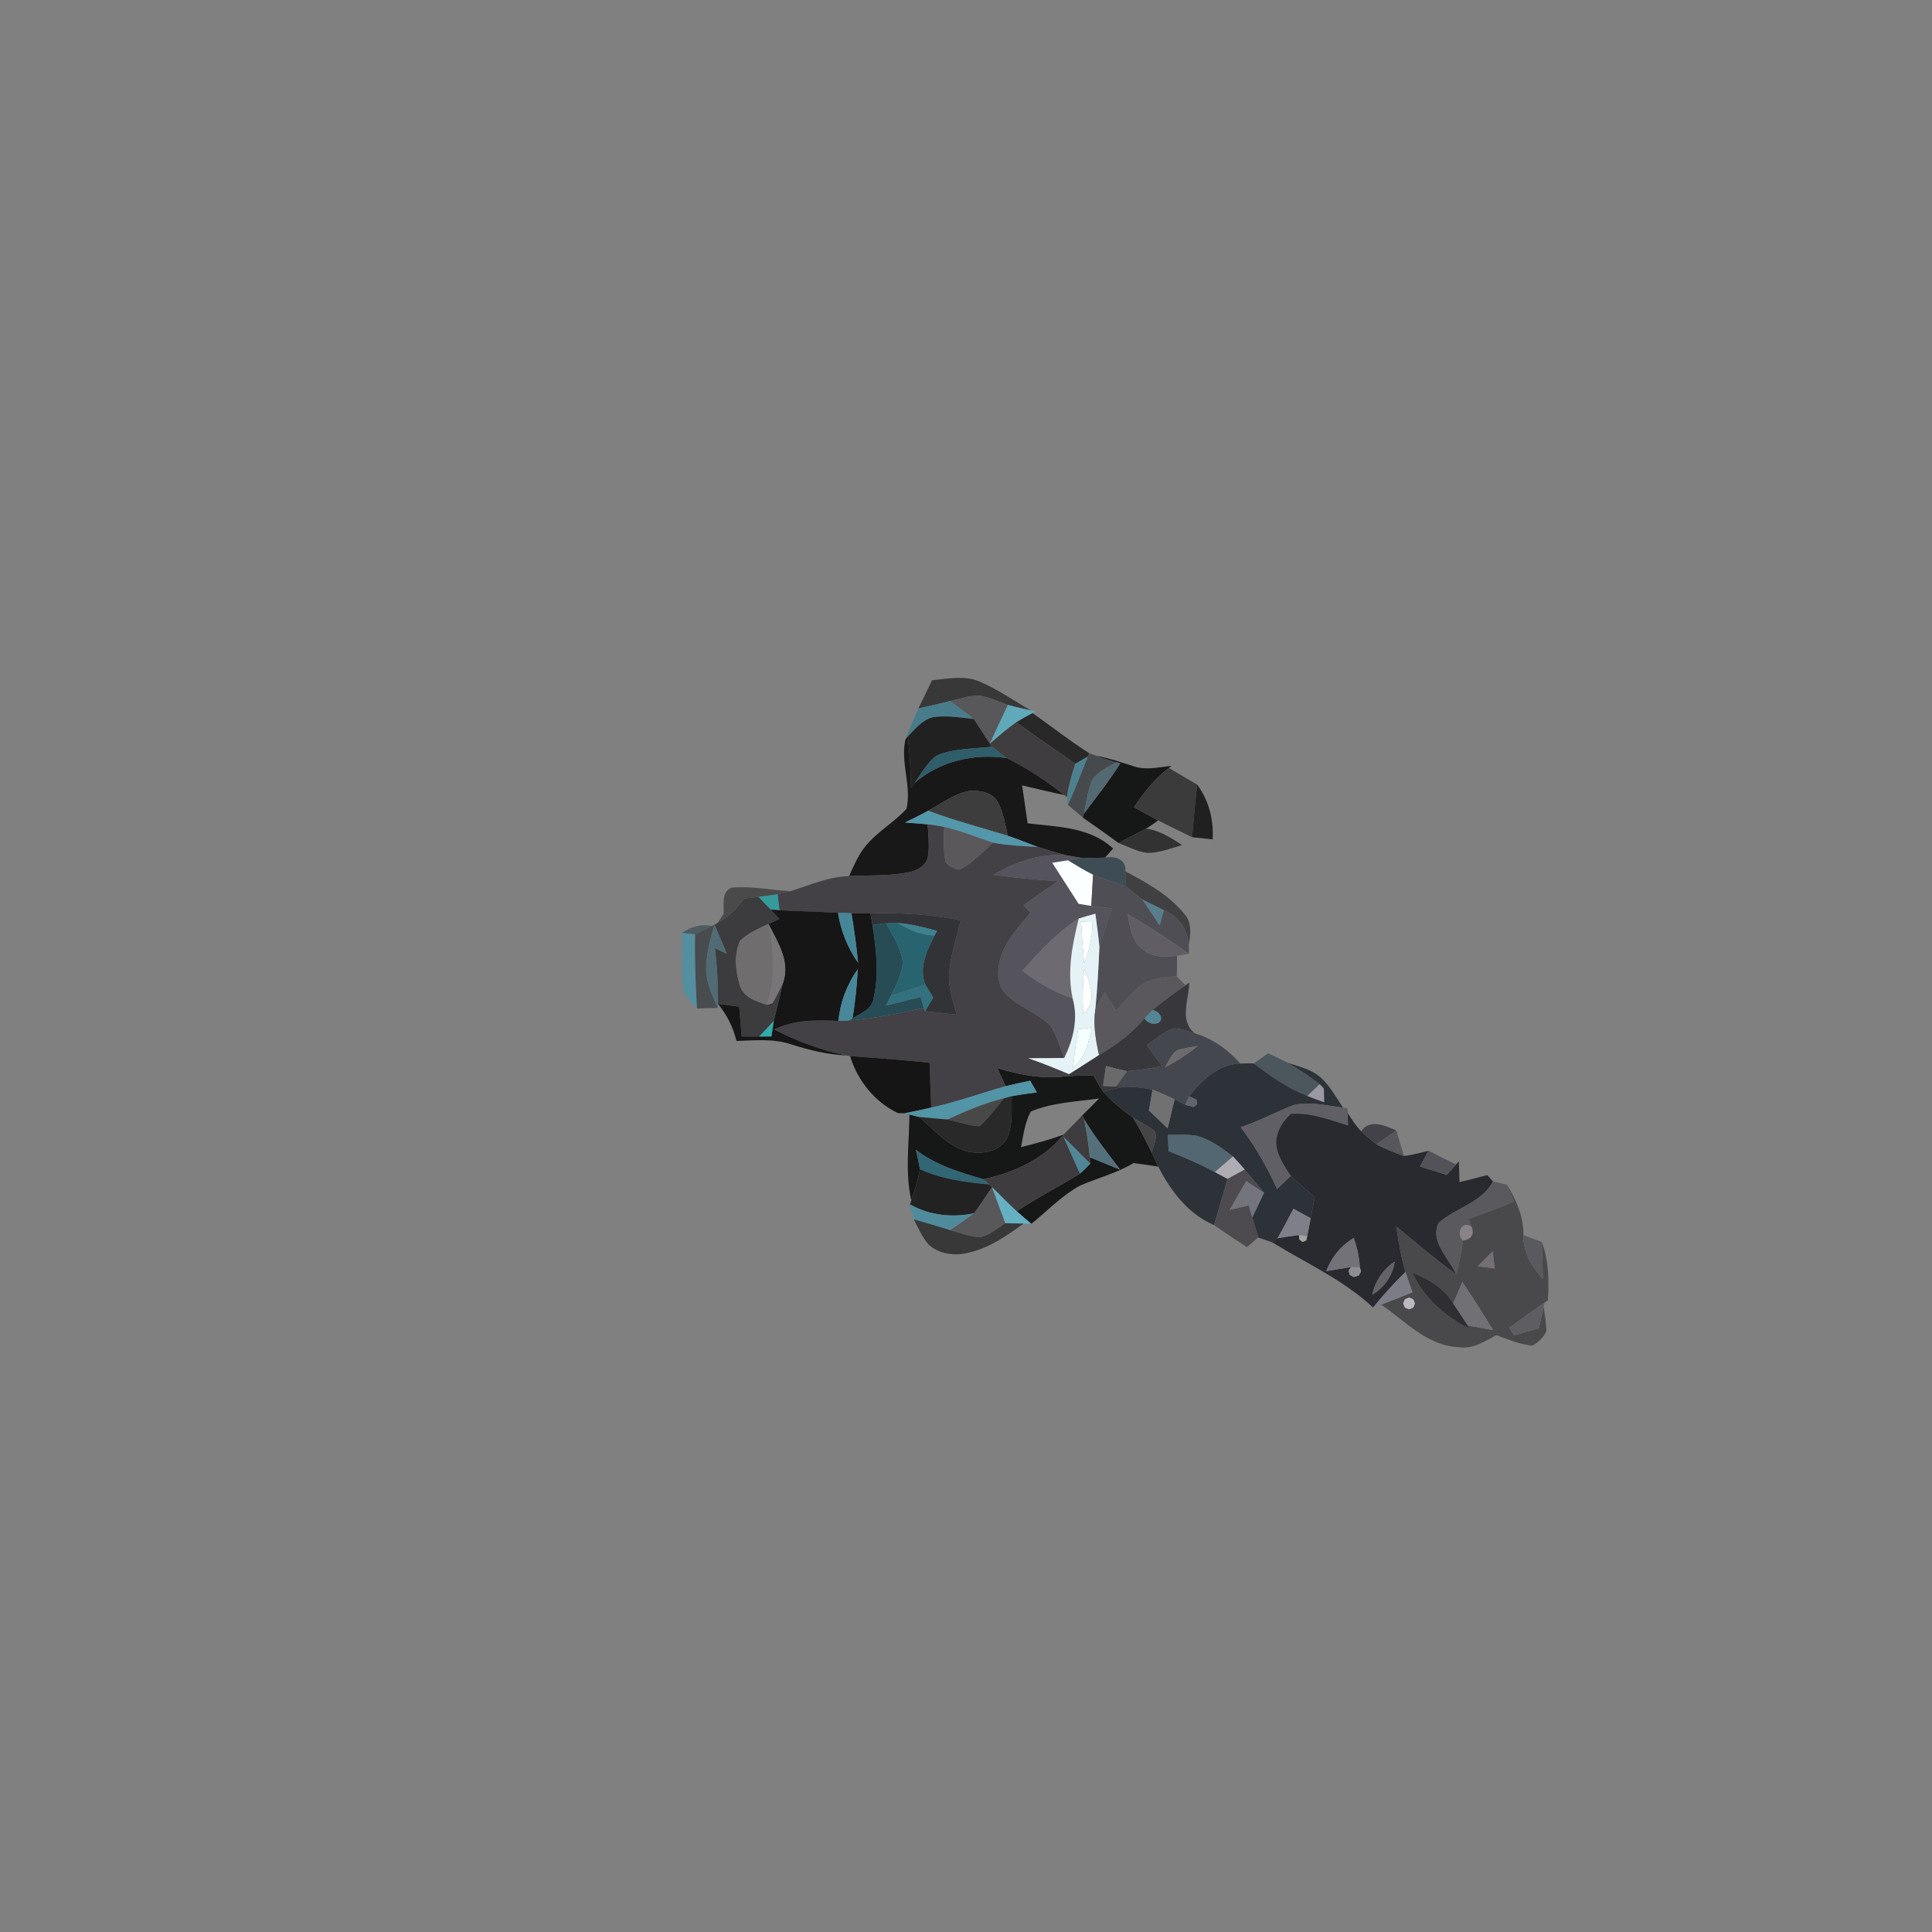 <?xml version="1.0" encoding="UTF-8" ?>
<!DOCTYPE svg PUBLIC "-//W3C//DTD SVG 1.1//EN" "http://www.w3.org/Graphics/SVG/1.1/DTD/svg11.dtd">
<svg width="384pt" height="384pt" viewBox="0 0 384 384" version="1.1" xmlns="http://www.w3.org/2000/svg">
<rect x="0" y="0" width="384" height="384" fill="#808080" stroke="none"/>
<g id="#393839fe">
<path fill="#393839" opacity="1.00" d=" M 185.25 135.20 C 188.37 134.93 191.69 134.17 194.68 135.46 C 198.29 136.99 201.51 139.27 204.91 141.21 C 203.37 140.88 201.84 140.54 200.34 140.11 C 198.49 139.49 196.72 138.59 194.78 138.27 C 192.75 138.19 190.80 138.91 188.85 139.34 C 186.76 139.87 184.65 140.34 182.54 140.79 C 183.46 138.93 184.37 137.07 185.25 135.20 Z" />
</g>
<g id="#585759ff">
<path fill="#585759" opacity="1.00" d=" M 188.85 139.34 C 190.80 138.91 192.75 138.19 194.78 138.27 C 196.72 138.59 198.49 139.49 200.34 140.11 C 199.10 142.66 197.90 145.24 196.74 147.83 C 195.64 146.21 194.65 144.52 193.53 142.92 C 192.04 141.64 190.43 140.51 188.85 139.34 Z" />
<path fill="#585759" opacity="1.00" d=" M 193.56 241.15 C 194.84 239.47 195.99 237.68 197.16 235.93 C 198.06 238.32 198.94 240.71 199.82 243.12 C 198.23 244.14 196.72 245.48 194.84 245.93 C 192.77 245.84 190.81 245.06 188.83 244.50 C 190.42 243.40 192.04 242.34 193.56 241.15 Z" />
</g>
<g id="#467c8bf2">
<path fill="#467c8b" opacity="0.95" d=" M 182.54 140.79 C 184.65 140.34 186.76 139.87 188.85 139.34 C 190.43 140.51 192.04 141.64 193.53 142.92 C 190.84 142.63 188.11 142.14 185.41 142.57 C 183.31 143.09 181.91 144.91 180.45 146.37 L 179.97 146.96 C 180.76 144.88 181.61 142.81 182.54 140.79 Z" />
</g>
<g id="#60a9bbfb">
<path fill="#60a9bb" opacity="1.00" d=" M 200.34 140.11 C 201.84 140.54 203.37 140.88 204.91 141.21 L 205.84 141.40 L 205.22 141.73 C 204.13 142.32 203.04 142.92 201.99 143.56 C 200.14 144.86 198.44 146.36 196.74 147.83 C 197.90 145.24 199.10 142.66 200.34 140.11 Z" />
</g>
<g id="#212122ff">
<path fill="#212122" opacity="1.00" d=" M 185.41 142.57 C 188.11 142.14 190.84 142.63 193.53 142.92 C 194.65 144.52 195.64 146.21 196.74 147.83 L 197.17 148.42 C 193.51 148.85 189.64 148.71 186.19 150.17 C 184.27 151.53 183.17 153.70 181.82 155.57 C 181.63 155.83 181.26 156.36 181.07 156.63 C 181.04 153.20 180.81 149.78 180.45 146.37 C 181.91 144.91 183.31 143.09 185.41 142.57 Z" />
</g>
<g id="#282829fe">
<path fill="#282829" opacity="1.00" d=" M 201.99 143.56 C 203.04 142.92 204.13 142.32 205.22 141.73 C 209.00 144.39 212.64 147.26 216.55 149.75 L 216.19 150.40 C 215.58 150.75 214.35 151.45 213.73 151.80 C 209.81 149.06 205.86 146.37 201.99 143.56 Z" />
</g>
<g id="#3f3d3fff">
<path fill="#3f3d3f" opacity="1.00" d=" M 196.74 147.83 C 198.44 146.36 200.14 144.86 201.99 143.56 C 205.86 146.37 209.81 149.06 213.73 151.80 C 213.04 153.97 212.37 156.17 212.08 158.43 L 211.52 158.02 C 207.95 155.22 204.18 152.69 200.10 150.68 C 199.09 149.98 198.11 149.22 197.17 148.42 L 196.74 147.83 Z" />
</g>
<g id="#181818ff">
<path fill="#181818" opacity="1.00" d=" M 179.97 146.96 L 180.45 146.37 C 180.81 149.78 181.04 153.20 181.07 156.63 C 181.26 156.36 181.63 155.83 181.82 155.57 C 186.85 151.27 193.62 149.70 200.10 150.68 C 204.18 152.69 207.95 155.22 211.52 158.02 C 208.72 157.43 205.93 156.75 203.15 156.10 C 203.52 158.61 203.89 161.13 204.25 163.65 C 210.13 164.36 216.65 164.33 221.24 168.66 C 220.84 169.11 220.03 170.01 219.63 170.46 C 218.16 170.48 216.69 170.52 215.22 170.56 C 214.10 170.38 212.98 170.20 211.87 169.99 C 210.02 169.51 208.20 168.93 206.37 168.37 C 204.34 167.62 202.35 166.80 200.30 166.12 C 199.83 163.92 199.43 161.66 198.43 159.62 C 197.50 157.61 195.00 157.10 192.99 157.16 C 189.82 157.59 187.24 159.68 184.48 161.14 C 182.97 161.97 181.42 162.72 179.88 163.48 C 181.38 163.58 182.88 163.70 184.39 163.84 C 184.51 166.00 184.80 168.19 184.42 170.34 C 184.06 172.15 182.21 173.07 180.56 173.39 C 176.68 174.17 172.70 173.93 168.76 174.14 C 169.71 172.05 170.61 169.88 172.09 168.10 C 174.42 165.27 177.72 163.46 180.18 160.75 C 181.22 156.19 178.91 151.53 179.97 146.96 Z" />
</g>
<g id="#2f5d6aff">
<path fill="#2f5d6a" opacity="1.00" d=" M 186.19 150.17 C 189.64 148.71 193.51 148.85 197.17 148.42 C 198.11 149.22 199.09 149.98 200.10 150.68 C 193.62 149.70 186.85 151.27 181.82 155.57 C 183.17 153.70 184.27 151.53 186.19 150.17 Z" />
</g>
<g id="#464a4dfe">
<path fill="#464a4d" opacity="1.00" d=" M 216.55 149.75 C 216.89 149.86 217.57 150.10 217.91 150.21 C 219.24 150.66 220.56 151.12 221.91 151.51 C 220.17 152.49 218.20 153.35 217.05 155.05 C 216.18 157.18 215.93 159.48 215.44 161.71 L 215.23 162.51 C 214.23 161.65 213.23 160.80 212.23 159.95 C 213.72 156.84 214.89 153.60 216.19 150.40 L 216.55 149.75 Z" />
</g>
<g id="#161717ff">
<path fill="#161717" opacity="1.00" d=" M 217.91 150.21 C 220.44 150.69 222.87 151.52 225.32 152.31 C 227.76 153.14 230.35 152.49 232.84 152.22 L 232.32 152.64 C 229.49 154.75 227.34 157.55 225.38 160.45 C 226.98 161.33 228.57 162.21 230.19 163.07 C 229.39 163.63 228.61 164.21 227.77 164.70 C 225.95 165.65 224.13 166.60 222.32 167.55 C 219.98 165.83 217.61 164.16 215.23 162.51 L 215.44 161.71 C 217.92 158.43 220.47 155.19 222.68 151.71 L 221.91 151.51 C 220.56 151.12 219.24 150.66 217.91 150.21 Z" />
<path fill="#161717" opacity="1.00" d=" M 198.21 212.29 C 202.59 213.61 207.18 214.53 211.78 213.92 C 213.62 213.81 215.46 213.76 217.31 213.73 C 217.93 214.81 218.55 215.90 219.24 216.96 C 220.96 218.93 223.02 220.56 225.14 222.10 C 226.58 224.33 227.75 226.72 228.93 229.10 C 229.36 230.02 229.77 230.95 230.21 231.87 C 228.57 231.61 226.94 231.38 225.30 231.17 C 221.96 233.19 218.14 234.12 214.60 235.68 C 211.01 237.66 208.15 240.69 204.99 243.25 C 204.01 242.43 203.04 241.60 202.10 240.76 C 206.14 238.02 210.50 235.81 214.66 233.27 C 215.36 232.64 216.04 231.98 216.69 231.29 C 216.67 230.97 216.64 230.34 216.62 230.02 C 218.63 230.85 220.64 231.67 222.65 232.49 C 220.14 229.21 217.59 225.94 215.44 222.39 L 215.13 221.68 C 216.24 220.55 217.36 219.44 218.48 218.32 C 213.92 219.00 209.15 219.09 204.87 220.94 C 203.67 223.10 203.43 225.62 202.93 228.00 C 205.79 227.28 208.64 226.55 211.40 225.50 C 207.42 230.42 201.53 233.04 195.48 234.38 C 190.77 233.04 185.98 231.57 182.04 228.53 C 182.33 229.81 182.62 231.10 182.85 232.40 C 182.48 234.52 181.82 236.57 181.13 238.60 C 179.85 232.97 180.71 227.21 180.76 221.52 C 181.24 221.64 182.19 221.88 182.67 222.00 C 185.69 224.48 188.33 227.81 192.26 228.86 C 195.09 229.50 198.80 228.95 200.23 226.09 C 201.31 223.50 201.02 220.62 201.08 217.88 C 202.74 217.56 204.41 217.35 206.09 217.12 C 205.64 216.35 205.20 215.57 204.75 214.80 C 203.12 215.14 201.49 215.48 199.88 215.89 C 199.32 214.69 198.77 213.48 198.21 212.29 Z" />
</g>
<g id="#4e8190fb">
<path fill="#4e8190" opacity="1.00" d=" M 213.73 151.80 C 214.35 151.45 215.58 150.75 216.19 150.40 C 214.89 153.60 213.72 156.84 212.23 159.95 C 212.19 159.57 212.12 158.81 212.08 158.43 C 212.37 156.17 213.04 153.97 213.73 151.80 Z" />
</g>
<g id="#526972ff">
<path fill="#526972" opacity="1.00" d=" M 217.05 155.05 C 218.20 153.35 220.17 152.49 221.91 151.51 L 222.68 151.71 C 220.47 155.19 217.92 158.43 215.44 161.71 C 215.93 159.48 216.18 157.18 217.05 155.05 Z" />
</g>
<g id="#3c3b3cff">
<path fill="#3c3b3c" opacity="1.00" d=" M 225.38 160.45 C 227.34 157.55 229.49 154.75 232.32 152.64 C 234.19 153.75 236.06 154.85 237.94 155.95 C 237.55 159.43 237.24 162.91 236.94 166.40 C 234.70 165.28 232.42 164.23 230.19 163.07 C 228.57 162.21 226.98 161.33 225.38 160.45 Z" />
</g>
<g id="#1f201ffd">
<path fill="#1f201f" opacity="1.00" d=" M 237.94 155.95 C 240.28 159.11 241.26 162.93 241.02 166.84 C 239.66 166.69 238.30 166.54 236.94 166.40 C 237.24 162.91 237.55 159.43 237.94 155.95 Z" />
</g>
<g id="#3e3d3eff">
<path fill="#3e3d3e" opacity="1.00" d=" M 184.48 161.14 C 187.24 159.68 189.82 157.59 192.99 157.16 C 195.00 157.10 197.50 157.61 198.43 159.62 C 199.43 161.66 199.83 163.92 200.30 166.12 C 195.02 164.48 189.66 163.10 184.48 161.14 Z" />
</g>
<g id="#5398aaff">
<path fill="#5398aa" opacity="1.00" d=" M 179.88 163.48 C 181.42 162.72 182.97 161.97 184.48 161.14 C 189.66 163.10 195.02 164.48 200.30 166.12 C 202.35 166.80 204.34 167.62 206.37 168.37 C 203.34 168.16 200.30 168.08 197.32 167.49 C 194.11 166.41 190.97 165.13 187.66 164.36 C 186.57 164.15 185.48 163.98 184.39 163.84 C 182.88 163.70 181.38 163.58 179.88 163.48 Z" />
</g>
<g id="#434146ff">
<path fill="#434146" opacity="1.00" d=" M 184.39 163.84 C 185.48 163.98 186.57 164.15 187.66 164.36 C 187.64 166.66 187.45 169.01 187.95 171.29 C 188.56 172.25 189.70 172.70 190.79 172.84 C 193.29 171.50 195.27 169.40 197.32 167.49 C 200.30 168.08 203.34 168.16 206.37 168.37 C 208.20 168.93 210.02 169.51 211.87 169.99 C 206.77 169.63 201.82 171.22 197.51 173.88 C 201.74 174.50 206.00 174.87 210.27 175.13 C 207.97 176.71 205.69 178.30 203.41 179.91 C 203.89 180.41 204.37 180.91 204.85 181.41 C 202.40 184.27 199.66 187.16 198.72 190.92 C 198.11 193.23 198.27 196.02 200.09 197.77 C 202.58 200.12 205.96 201.25 208.49 203.55 C 210.06 205.48 210.61 208.01 211.53 210.28 C 209.15 210.32 206.77 210.32 204.39 210.33 C 207.13 211.30 209.83 212.36 212.50 213.50 L 211.78 213.92 C 207.18 214.53 202.59 213.61 198.21 212.29 C 198.77 213.48 199.32 214.69 199.88 215.89 C 194.94 217.30 190.10 219.04 185.08 220.14 C 184.96 217.17 184.85 214.21 184.75 211.24 C 179.50 210.64 174.22 210.32 168.96 209.90 L 168.12 209.78 C 163.16 208.73 158.39 206.92 153.87 204.63 C 157.86 202.66 162.30 202.72 166.63 202.92 C 167.13 202.90 168.13 202.86 168.64 202.84 C 173.69 202.47 178.65 201.44 183.59 200.34 L 183.86 200.97 C 185.96 201.26 188.07 201.42 190.17 201.68 C 189.33 198.76 188.28 195.77 188.71 192.69 C 189.13 189.37 190.11 186.16 190.95 182.93 C 185.05 181.72 179.02 181.37 173.02 181.55 C 171.75 181.55 170.49 181.54 169.24 181.52 C 168.57 181.49 167.23 181.44 166.56 181.42 C 162.69 181.20 158.80 181.11 154.93 180.93 C 154.84 180.14 154.65 178.55 154.56 177.75 C 155.20 177.60 156.47 177.29 157.11 177.13 C 160.94 175.95 164.69 174.22 168.76 174.14 C 172.70 173.93 176.68 174.17 180.56 173.39 C 182.21 173.07 184.06 172.15 184.42 170.34 C 184.80 168.19 184.51 166.00 184.39 163.84 Z" />
</g>
<g id="#5a585aff">
<path fill="#5a585a" opacity="1.00" d=" M 187.66 164.36 C 190.97 165.13 194.11 166.41 197.32 167.49 C 195.27 169.40 193.29 171.50 190.79 172.84 C 189.70 172.70 188.56 172.25 187.95 171.29 C 187.45 169.01 187.64 166.66 187.66 164.36 Z" />
</g>
<g id="#323233fe">
<path fill="#323233" opacity="1.00" d=" M 222.32 167.55 C 224.13 166.60 225.95 165.65 227.77 164.70 C 230.45 165.01 232.73 166.52 234.94 167.96 C 232.68 168.62 230.44 169.54 228.06 169.52 C 226.02 169.29 224.20 168.26 222.32 167.55 Z" />
</g>
<g id="#55535bff">
<path fill="#55535b" opacity="1.00" d=" M 197.51 173.88 C 201.82 171.22 206.77 169.63 211.87 169.99 C 212.98 170.20 214.10 170.38 215.22 170.56 C 214.48 170.67 212.99 170.89 212.25 171.00 C 211.22 171.16 210.18 171.32 209.15 171.49 C 210.90 174.21 212.65 176.93 214.39 179.64 C 215.02 179.75 216.28 179.95 216.90 180.05 C 218.25 180.25 219.62 180.40 220.98 180.55 C 220.12 183.11 219.22 185.65 218.52 188.26 C 218.32 186.03 218.01 183.81 217.71 181.60 C 216.60 181.90 215.50 182.23 214.41 182.57 C 210.05 185.30 206.58 189.16 203.18 192.95 C 206.22 195.30 209.58 197.22 213.21 198.48 C 214.34 202.51 213.32 206.61 211.53 210.28 C 210.61 208.01 210.06 205.48 208.49 203.55 C 205.96 201.25 202.58 200.12 200.09 197.77 C 198.27 196.02 198.11 193.23 198.72 190.92 C 199.66 187.16 202.40 184.27 204.85 181.41 C 204.37 180.91 203.89 180.41 203.41 179.91 C 205.69 178.30 207.97 176.71 210.27 175.13 C 206.00 174.87 201.74 174.50 197.51 173.88 Z" />
</g>
<g id="#3e4d55ff">
<path fill="#3e4d55" opacity="1.00" d=" M 219.63 170.46 C 221.56 170.09 223.94 170.75 223.67 173.19 C 223.71 173.95 223.78 175.48 223.82 176.25 C 221.65 175.40 219.42 174.73 217.25 173.87 C 215.53 173.00 213.88 172.00 212.25 171.00 C 212.99 170.89 214.48 170.67 215.22 170.56 C 216.69 170.52 218.16 170.48 219.63 170.46 Z" />
</g>
<g id="#fcffffff">
<path fill="#fcffff" opacity="1.00" d=" M 209.15 171.49 C 210.18 171.32 211.22 171.16 212.25 171.00 C 213.88 172.00 215.53 173.00 217.25 173.87 C 217.14 175.93 217.03 177.99 216.90 180.05 C 216.28 179.95 215.02 179.75 214.39 179.64 C 212.65 176.93 210.90 174.21 209.15 171.49 Z" />
</g>
<g id="#2c2c30c3">
<path fill="#2c2c30" opacity="0.76" d=" M 223.67 173.19 C 227.91 175.44 232.29 177.83 235.36 181.61 C 236.92 183.27 236.65 185.65 236.28 187.70 C 235.95 184.68 234.22 182.01 231.33 180.90 C 229.90 180.18 228.45 179.52 227.04 178.78 C 225.98 177.92 224.92 177.05 223.82 176.25 C 223.78 175.48 223.71 173.95 223.67 173.19 Z" />
</g>
<g id="#4f4e55ff">
<path fill="#4f4e55" opacity="1.00" d=" M 217.25 173.87 C 219.42 174.73 221.65 175.40 223.82 176.25 C 224.92 177.05 225.98 177.92 227.04 178.78 C 228.23 180.46 229.34 182.20 230.49 183.91 C 230.70 183.16 231.12 181.65 231.33 180.90 C 234.22 182.01 235.95 184.68 236.28 187.70 C 236.29 188.16 236.31 189.09 236.32 189.56 C 232.37 186.76 228.33 184.08 224.12 181.67 C 224.62 184.20 224.87 187.22 227.22 188.80 C 229.09 190.36 231.67 190.20 233.94 189.99 C 233.95 191.35 233.95 192.72 233.89 194.08 C 231.67 194.13 229.37 194.39 227.38 195.44 C 225.17 196.85 223.57 198.98 221.84 200.92 C 221.09 199.67 220.34 198.43 219.58 197.19 C 218.94 198.33 218.29 199.48 217.70 200.66 C 218.11 196.53 218.33 192.40 218.52 188.26 C 219.22 185.65 220.12 183.11 220.98 180.55 C 219.62 180.40 218.25 180.25 216.90 180.05 C 217.03 177.99 217.14 175.93 217.25 173.87 Z" />
</g>
<g id="#1415177f">
<path fill="#141517" opacity="0.50" d=" M 145.41 176.43 C 149.32 176.07 153.21 176.91 157.11 177.13 C 156.47 177.29 155.20 177.60 154.56 177.75 C 153.30 177.94 152.04 178.10 150.77 178.25 C 149.85 178.36 148.93 178.47 148.02 178.59 C 146.49 180.45 144.84 182.30 142.66 183.42 C 143.05 182.84 143.43 182.25 143.81 181.66 C 143.97 179.87 143.27 177.28 145.41 176.43 Z" />
</g>
<g id="#3c3b3eff">
<path fill="#3c3b3e" opacity="1.00" d=" M 148.02 178.59 C 148.93 178.47 149.85 178.36 150.77 178.25 C 151.57 179.10 152.36 179.95 153.18 180.78 C 153.76 181.40 154.33 182.02 154.91 182.65 C 154.36 182.89 153.27 183.39 152.72 183.64 C 150.76 184.60 148.66 185.44 147.09 187.00 C 145.84 189.75 146.20 193.00 147.04 195.82 C 147.75 198.17 150.31 199.06 152.44 199.71 C 152.71 199.63 153.26 199.47 153.53 199.39 C 154.29 198.06 155.00 196.71 155.64 195.32 C 155.05 197.86 154.42 200.38 153.80 202.92 C 152.85 203.97 151.87 204.99 150.90 206.02 C 149.74 206.02 148.57 206.02 147.41 206.01 C 147.27 204.04 147.06 202.07 146.92 200.10 C 145.51 199.91 144.09 199.72 142.68 199.52 C 142.70 195.82 142.57 192.11 142.07 188.45 C 142.87 188.82 143.67 189.18 144.47 189.56 C 143.65 187.63 142.83 185.71 142.01 183.79 L 142.66 183.42 C 144.84 182.30 146.49 180.45 148.02 178.59 Z" />
</g>
<g id="#2a9d9fdd">
<path fill="#2a9d9f" opacity="0.87" d=" M 150.77 178.25 C 152.04 178.10 153.30 177.94 154.56 177.75 C 154.65 178.55 154.84 180.14 154.93 180.93 C 154.49 180.89 153.61 180.82 153.18 180.78 C 152.36 179.95 151.57 179.10 150.77 178.25 Z" />
</g>
<g id="#577e8dff">
<path fill="#577e8d" opacity="1.00" d=" M 227.04 178.78 C 228.45 179.52 229.90 180.18 231.33 180.90 C 231.12 181.65 230.70 183.16 230.49 183.91 C 229.34 182.20 228.23 180.46 227.04 178.78 Z" />
</g>
<g id="#151615ff">
<path fill="#151615" opacity="1.00" d=" M 153.18 180.78 C 153.61 180.82 154.49 180.89 154.93 180.93 C 158.80 181.11 162.69 181.20 166.56 181.42 C 167.11 185.00 168.48 188.40 170.55 191.37 C 170.25 188.07 169.77 184.79 169.24 181.52 C 170.49 181.54 171.75 181.55 173.02 181.55 C 173.11 182.12 173.31 183.26 173.41 183.83 C 174.15 188.65 174.77 193.66 173.62 198.47 C 173.30 200.62 171.06 201.43 169.43 202.41 C 170.00 199.18 170.31 195.91 170.49 192.64 C 168.32 195.67 167.01 199.20 166.63 202.92 C 162.30 202.72 157.86 202.66 153.87 204.63 C 158.39 206.92 163.16 208.73 168.12 209.78 C 164.43 209.59 160.84 208.72 157.34 207.60 C 153.80 206.39 150.04 206.78 146.39 206.90 C 145.71 204.19 144.49 201.66 142.68 199.52 C 144.09 199.72 145.51 199.91 146.92 200.10 C 147.06 202.07 147.27 204.04 147.41 206.01 C 148.57 206.02 149.74 206.02 150.90 206.02 C 151.51 206.01 152.72 206.00 153.33 206.00 C 153.47 204.97 153.63 203.94 153.80 202.92 C 154.42 200.38 155.05 197.86 155.64 195.32 C 157.11 191.14 154.57 187.20 152.72 183.64 C 153.27 183.39 154.36 182.89 154.91 182.65 C 154.33 182.02 153.76 181.40 153.18 180.78 Z" />
</g>
<g id="#458698ff">
<path fill="#458698" opacity="1.00" d=" M 166.56 181.42 C 167.23 181.44 168.57 181.49 169.24 181.52 C 169.77 184.79 170.25 188.07 170.55 191.37 C 168.48 188.40 167.11 185.00 166.56 181.42 Z" />
</g>
<g id="#323337ff">
<path fill="#323337" opacity="1.00" d=" M 173.02 181.55 C 179.02 181.37 185.05 181.72 190.95 182.93 C 190.11 186.16 189.13 189.37 188.71 192.69 C 188.28 195.77 189.33 198.76 190.17 201.68 C 188.07 201.42 185.96 201.26 183.86 200.97 C 184.40 200.07 184.94 199.17 185.48 198.28 C 184.95 197.42 184.42 196.56 183.91 195.70 C 182.57 192.33 184.22 188.89 185.75 185.92 L 186.24 185.02 C 183.67 184.29 181.05 183.66 178.38 183.44 C 177.82 183.46 176.69 183.49 176.13 183.51 C 175.45 183.59 174.09 183.75 173.41 183.83 C 173.31 183.26 173.11 182.12 173.02 181.55 Z" />
</g>
<g id="#6d6a72ff">
<path fill="#6d6a72" opacity="1.00" d=" M 203.18 192.95 C 206.58 189.16 210.05 185.30 214.41 182.57 C 213.13 187.76 212.04 193.15 213.21 198.48 C 209.58 197.22 206.22 195.30 203.18 192.95 Z" />
</g>
<g id="#e5f3f7ff">
<path fill="#e5f3f7" opacity="1.00" d=" M 214.41 182.57 C 215.50 182.23 216.60 181.90 217.71 181.60 C 218.01 183.81 218.32 186.03 218.52 188.26 C 218.33 192.40 218.11 196.53 217.70 200.66 C 217.25 203.69 217.79 206.74 218.44 209.71 C 216.46 210.96 214.51 212.27 212.50 213.50 C 209.83 212.36 207.13 211.30 204.39 210.33 C 206.77 210.32 209.15 210.32 211.53 210.28 C 213.32 206.61 214.34 202.51 213.21 198.48 C 212.04 193.15 213.13 187.76 214.41 182.57 M 214.86 183.18 C 215.02 185.93 215.20 188.68 215.48 191.41 C 216.62 188.85 217.11 186.07 217.14 183.27 C 216.57 183.25 215.43 183.21 214.86 183.18 M 215.49 192.60 C 215.18 195.55 215.12 198.52 215.29 201.48 C 218.22 199.13 216.70 195.41 215.49 192.60 M 214.27 204.60 C 213.86 207.17 213.51 209.73 213.25 212.32 C 215.69 210.27 216.42 207.16 217.06 204.19 C 216.36 204.30 214.97 204.50 214.27 204.60 Z" />
</g>
<g id="#615d64ff">
<path fill="#615d64" opacity="1.00" d=" M 227.22 188.80 C 224.87 187.22 224.62 184.20 224.12 181.67 C 228.33 184.08 232.37 186.76 236.32 189.56 C 235.73 189.67 234.54 189.88 233.94 189.99 C 231.67 190.20 229.09 190.36 227.22 188.80 Z" />
</g>
<g id="#1c3a4281">
<path fill="#1c3a42" opacity="0.51" d=" M 135.53 185.43 C 137.30 184.23 139.33 183.58 141.46 184.05 C 140.35 184.59 139.25 185.16 138.14 185.71 C 137.27 185.61 136.40 185.52 135.53 185.43 Z" />
</g>
<g id="#274c56ff">
<path fill="#274c56" opacity="1.00" d=" M 173.41 183.83 C 174.09 183.75 175.45 183.59 176.13 183.51 C 177.45 185.94 179.08 188.35 179.42 191.16 C 179.35 193.58 178.08 195.75 177.09 197.90 C 176.84 198.40 176.34 199.39 176.09 199.88 C 178.39 199.29 180.69 198.71 183.00 198.14 C 183.14 198.69 183.44 199.79 183.59 200.34 C 178.65 201.44 173.69 202.47 168.64 202.84 L 169.43 202.41 C 171.06 201.43 173.30 200.62 173.62 198.47 C 174.77 193.66 174.15 188.65 173.41 183.83 Z" />
</g>
<g id="#286470ff">
<path fill="#286470" opacity="1.00" d=" M 176.13 183.51 C 176.69 183.49 177.82 183.46 178.38 183.44 C 180.64 184.77 183.07 185.93 185.75 185.92 C 184.22 188.89 182.57 192.33 183.91 195.70 C 181.64 196.43 179.36 197.16 177.09 197.90 C 178.08 195.75 179.35 193.58 179.42 191.16 C 179.08 188.35 177.45 185.94 176.13 183.51 Z" />
</g>
<g id="#3d828fff">
<path fill="#3d828f" opacity="1.00" d=" M 178.38 183.44 C 181.05 183.66 183.67 184.29 186.24 185.02 L 185.75 185.92 C 183.07 185.93 180.64 184.77 178.38 183.44 Z" />
</g>
<g id="#fdffffff">
<path fill="#fdffff" opacity="1.00" d=" M 214.86 183.18 C 215.43 183.21 216.57 183.25 217.14 183.27 C 217.11 186.07 216.62 188.85 215.48 191.41 C 215.20 188.68 215.02 185.93 214.86 183.18 Z" />
<path fill="#fdffff" opacity="1.00" d=" M 215.49 192.60 C 216.70 195.41 218.22 199.13 215.29 201.48 C 215.12 198.52 215.18 195.55 215.49 192.60 Z" />
</g>
<g id="#484c4ffe">
<path fill="#484c4f" opacity="1.00" d=" M 138.14 185.71 C 139.25 185.16 140.35 184.59 141.46 184.05 L 142.01 183.79 C 141.20 186.69 140.34 189.63 140.37 192.66 C 140.33 195.40 141.64 197.89 142.67 200.34 C 141.63 200.37 139.55 200.42 138.51 200.44 C 138.23 195.53 138.03 190.62 138.14 185.71 Z" />
</g>
<g id="#516b75ff">
<path fill="#516b75" opacity="1.00" d=" M 142.01 183.79 C 142.83 185.71 143.65 187.63 144.47 189.56 C 143.67 189.18 142.87 188.82 142.07 188.45 C 142.57 192.11 142.70 195.82 142.68 199.52 L 142.67 200.34 C 141.64 197.89 140.33 195.40 140.37 192.66 C 140.34 189.63 141.20 186.69 142.01 183.79 Z" />
</g>
<g id="#706d6fff">
<path fill="#706d6f" opacity="1.00" d=" M 147.09 187.00 C 148.66 185.44 150.76 184.60 152.72 183.64 C 153.89 188.95 154.16 194.48 152.44 199.71 C 150.31 199.06 147.75 198.17 147.04 195.82 C 146.20 193.00 145.84 189.75 147.09 187.00 Z" />
</g>
<g id="#797578ff">
<path fill="#797578" opacity="1.00" d=" M 152.72 183.64 C 154.57 187.20 157.11 191.14 155.64 195.32 C 155.00 196.71 154.29 198.06 153.53 199.39 C 153.26 199.47 152.71 199.63 152.44 199.71 C 154.16 194.48 153.89 188.95 152.72 183.64 Z" />
</g>
<g id="#4b93a5d7">
<path fill="#4b93a5" opacity="0.84" d=" M 135.53 185.43 C 136.40 185.52 137.27 185.61 138.14 185.71 C 138.03 190.62 138.23 195.53 138.51 200.44 C 137.41 199.07 135.71 197.84 135.72 195.91 C 135.47 192.42 135.66 188.92 135.53 185.43 Z" />
</g>
<g id="#468899ff">
<path fill="#468899" opacity="1.00" d=" M 166.63 202.92 C 167.01 199.20 168.32 195.67 170.49 192.64 C 170.31 195.91 170.00 199.18 169.43 202.41 L 168.64 202.84 C 168.13 202.86 167.13 202.90 166.63 202.92 Z" />
</g>
<g id="#5a575dff">
<path fill="#5a575d" opacity="1.00" d=" M 227.38 195.44 C 229.37 194.39 231.67 194.13 233.89 194.08 C 234.33 194.52 235.20 195.39 235.63 195.83 C 233.39 197.42 231.16 199.03 229.04 200.79 C 228.65 201.19 227.86 202.01 227.46 202.41 C 224.98 205.43 221.79 207.75 218.44 209.71 C 217.79 206.74 217.25 203.69 217.70 200.66 C 218.29 199.48 218.94 198.33 219.58 197.19 C 220.34 198.43 221.09 199.67 221.84 200.92 C 223.57 198.98 225.17 196.85 227.38 195.44 Z" />
</g>
<g id="#32717dff">
<path fill="#32717d" opacity="1.00" d=" M 177.09 197.90 C 179.36 197.16 181.64 196.43 183.91 195.70 C 184.42 196.56 184.95 197.42 185.48 198.28 C 184.94 199.17 184.40 200.07 183.86 200.97 L 183.59 200.34 C 183.44 199.79 183.14 198.69 183.00 198.14 C 180.69 198.71 178.39 199.29 176.09 199.88 C 176.34 199.39 176.84 198.40 177.09 197.90 Z" />
</g>
<g id="#38383cff">
<path fill="#38383c" opacity="1.00" d=" M 235.63 195.83 L 236.38 195.29 C 236.31 198.60 234.31 202.91 237.48 205.38 C 236.09 204.95 234.68 204.40 233.20 204.40 C 231.25 205.14 229.66 206.55 227.96 207.72 C 228.96 209.12 229.96 210.51 230.96 211.92 C 228.64 212.30 226.33 212.73 223.99 212.91 C 222.59 212.61 221.20 212.24 219.82 211.88 C 219.62 213.20 219.42 214.52 219.24 215.84 C 219.89 215.87 221.17 215.92 221.81 215.95 C 222.25 215.97 223.12 215.99 223.56 216.01 C 222.11 216.27 220.67 216.62 219.24 216.96 C 218.55 215.90 217.93 214.81 217.31 213.73 C 215.46 213.76 213.62 213.81 211.78 213.92 L 212.50 213.50 C 214.51 212.27 216.46 210.96 218.44 209.71 C 221.79 207.75 224.98 205.43 227.46 202.41 C 228.19 203.39 229.11 203.69 230.23 203.31 C 231.54 202.45 230.22 200.82 229.04 200.79 C 231.16 199.03 233.39 197.42 235.63 195.83 Z" />
</g>
<g id="#548596ff">
<path fill="#548596" opacity="1.00" d=" M 229.04 200.79 C 230.22 200.82 231.54 202.45 230.23 203.31 C 229.11 203.69 228.19 203.39 227.46 202.41 C 227.86 202.01 228.65 201.19 229.04 200.79 Z" />
</g>
<g id="#27b1b3dd">
<path fill="#27b1b3" opacity="0.87" d=" M 150.90 206.02 C 151.87 204.99 152.85 203.97 153.80 202.92 C 153.63 203.94 153.47 204.97 153.33 206.00 C 152.72 206.00 151.51 206.01 150.90 206.02 Z" />
</g>
<g id="#44474eff">
<path fill="#44474e" opacity="1.00" d=" M 233.20 204.40 C 234.68 204.40 236.09 204.95 237.48 205.38 C 241.05 206.43 244.09 208.65 246.54 211.40 C 242.18 211.51 238.93 214.69 236.36 217.88 C 236.16 218.31 235.76 219.16 235.56 219.59 C 235.04 219.32 233.99 218.78 233.46 218.51 C 232.02 217.81 230.56 217.16 229.07 216.58 C 227.26 216.20 225.41 216.02 223.56 216.01 C 223.12 215.99 222.25 215.97 221.81 215.95 C 222.54 214.94 223.27 213.92 223.99 212.91 C 226.33 212.73 228.64 212.30 230.96 211.92 C 229.96 210.51 228.96 209.12 227.96 207.72 C 229.66 206.55 231.25 205.14 233.20 204.40 M 233.86 208.79 C 232.74 209.62 232.26 211.00 231.54 212.14 C 233.85 210.95 236.04 209.54 238.05 207.89 C 236.64 208.14 235.21 208.33 233.86 208.79 Z" />
</g>
<g id="#f5ffffff">
<path fill="#f5ffff" opacity="1.00" d=" M 214.27 204.60 C 214.97 204.50 216.36 204.30 217.06 204.19 C 216.42 207.16 215.69 210.27 213.25 212.32 C 213.51 209.73 213.86 207.17 214.27 204.60 Z" />
</g>
<g id="#6d6b6eff">
<path fill="#6d6b6e" opacity="1.00" d=" M 233.86 208.79 C 235.21 208.33 236.64 208.14 238.05 207.89 C 236.04 209.54 233.85 210.95 231.54 212.14 C 232.26 211.00 232.74 209.62 233.86 208.79 Z" />
</g>
<g id="#141514ff">
<path fill="#141514" opacity="1.00" d=" M 168.96 209.90 C 174.22 210.32 179.50 210.64 184.75 211.24 C 184.85 214.21 184.96 217.17 185.08 220.14 C 183.30 220.54 181.53 220.96 179.74 221.27 C 179.42 221.26 178.80 221.26 178.48 221.25 C 173.88 219.06 170.42 214.76 168.96 209.90 Z" />
</g>
<g id="#4b565dff">
<path fill="#4b565d" opacity="1.00" d=" M 249.24 211.36 C 249.94 210.86 251.34 209.84 252.04 209.34 C 253.33 209.95 254.64 210.55 255.90 211.23 C 258.14 212.48 260.29 213.88 262.29 215.49 C 261.47 216.27 260.66 217.05 259.85 217.83 C 255.96 216.31 252.49 213.94 249.24 211.36 Z" />
</g>
<g id="#2d3138ff">
<path fill="#2d3138" opacity="1.00" d=" M 236.36 217.88 C 238.93 214.69 242.18 211.51 246.54 211.40 C 247.44 211.35 248.34 211.34 249.24 211.36 C 252.49 213.94 255.96 216.31 259.85 217.83 C 260.95 218.26 262.06 218.67 263.18 219.07 C 263.17 218.16 263.15 217.25 263.12 216.35 C 262.91 216.13 262.50 215.71 262.29 215.49 C 260.29 213.88 258.14 212.48 255.90 211.23 C 258.24 212.01 260.81 212.56 262.66 214.30 C 264.40 215.99 265.61 218.12 266.92 220.14 C 263.71 219.77 260.41 218.90 257.19 219.61 C 253.62 220.98 250.24 222.85 246.59 224.04 C 249.50 227.82 251.84 231.98 253.83 236.32 C 254.73 235.44 255.64 234.57 256.56 233.71 C 258.08 235.18 259.70 236.56 261.31 237.95 C 261.05 239.35 260.78 240.74 260.52 242.14 C 259.36 241.51 258.22 240.88 257.07 240.25 C 256.04 242.22 255.03 244.20 253.90 246.12 C 253.64 246.32 253.11 246.72 252.85 246.92 C 251.92 246.60 250.99 246.29 250.07 245.97 C 249.67 244.63 249.28 243.29 248.90 241.96 C 249.68 240.34 250.46 238.72 251.23 237.09 C 249.96 235.54 248.69 233.98 247.40 232.46 C 246.64 231.57 245.87 230.70 245.07 229.86 C 242.94 228.23 240.69 226.62 238.11 225.81 C 236.14 225.40 234.12 225.60 232.12 225.58 C 232.16 226.39 232.24 228.00 232.27 228.80 C 235.41 230.01 238.49 231.35 241.46 232.95 C 242.30 233.40 243.15 233.85 244.00 234.31 C 243.12 237.38 242.21 240.43 241.29 243.49 C 236.17 241.32 232.67 236.68 230.21 231.87 C 229.77 230.95 229.36 230.02 228.93 229.10 C 229.19 227.70 230.19 226.13 229.43 224.75 C 228.06 223.76 226.56 222.99 225.14 222.10 C 223.02 220.56 220.96 218.93 219.24 216.96 C 220.67 216.62 222.11 216.27 223.56 216.01 C 225.41 216.02 227.26 216.20 229.07 216.58 C 228.83 217.95 228.60 219.33 228.37 220.71 C 229.60 221.89 230.84 223.08 232.07 224.28 C 232.53 222.35 233.00 220.43 233.46 218.51 C 233.99 218.78 235.04 219.32 235.56 219.59 C 235.98 219.70 236.83 219.93 237.25 220.04 L 237.91 219.50 L 237.91 218.65 C 237.52 218.46 236.75 218.07 236.36 217.88 Z" />
</g>
<g id="#6a6a6bff">
<path fill="#6a6a6b" opacity="1.00" d=" M 219.82 211.88 C 221.20 212.24 222.59 212.61 223.99 212.91 C 223.27 213.92 222.54 214.94 221.81 215.95 C 221.17 215.92 219.89 215.87 219.24 215.84 C 219.42 214.52 219.62 213.20 219.82 211.88 Z" />
</g>
<g id="#5295a6ff">
<path fill="#5295a6" opacity="1.00" d=" M 199.88 215.89 C 201.49 215.48 203.12 215.14 204.75 214.80 C 205.20 215.57 205.64 216.35 206.09 217.12 C 204.41 217.35 202.74 217.56 201.08 217.88 C 200.70 217.99 199.95 218.19 199.57 218.29 C 195.66 219.25 191.96 220.83 188.32 222.51 C 186.43 222.34 184.55 222.20 182.67 222.00 C 182.19 221.88 181.24 221.64 180.76 221.52 L 179.74 221.27 C 181.53 220.96 183.30 220.54 185.08 220.14 C 190.10 219.04 194.94 217.30 199.88 215.89 Z" />
</g>
<g id="#9b999ffd">
<path fill="#9b999f" opacity="1.00" d=" M 259.85 217.83 C 260.66 217.05 261.47 216.27 262.29 215.49 C 262.50 215.71 262.91 216.13 263.12 216.35 C 263.15 217.25 263.17 218.16 263.18 219.07 C 262.06 218.67 260.95 218.26 259.85 217.83 Z" />
</g>
<g id="#717172ff">
<path fill="#717172" opacity="1.00" d=" M 229.07 216.58 C 230.56 217.16 232.02 217.81 233.46 218.51 C 233.00 220.43 232.53 222.35 232.07 224.28 C 230.84 223.08 229.60 221.89 228.37 220.71 C 228.60 219.33 228.83 217.95 229.07 216.58 Z" />
</g>
<g id="#494849ff">
<path fill="#494849" opacity="1.00" d=" M 188.32 222.51 C 191.96 220.83 195.66 219.25 199.57 218.29 C 197.96 220.16 196.57 222.25 194.66 223.85 C 192.49 223.73 190.43 222.95 188.32 222.51 Z" />
</g>
<g id="#292929ff">
<path fill="#292929" opacity="1.00" d=" M 199.57 218.29 C 199.95 218.19 200.70 217.99 201.08 217.88 C 201.02 220.62 201.31 223.50 200.23 226.09 C 198.80 228.95 195.09 229.50 192.26 228.86 C 188.33 227.81 185.69 224.48 182.67 222.00 C 184.55 222.20 186.43 222.34 188.32 222.51 C 190.43 222.95 192.49 223.73 194.66 223.85 C 196.57 222.25 197.96 220.16 199.57 218.29 Z" />
</g>
<g id="#62646bff">
<path fill="#62646b" opacity="1.00" d=" M 235.56 219.59 C 235.76 219.16 236.16 218.31 236.36 217.88 C 236.75 218.07 237.52 218.46 237.91 218.65 L 237.91 219.50 L 237.25 220.04 C 236.83 219.93 235.98 219.70 235.56 219.59 Z" />
</g>
<g id="#5f5f65ff">
<path fill="#5f5f65" opacity="1.00" d=" M 246.59 224.04 C 250.24 222.85 253.62 220.98 257.19 219.61 C 260.41 218.90 263.71 219.77 266.92 220.14 L 267.84 220.28 L 267.86 221.22 C 267.89 221.84 267.93 223.08 267.95 223.70 C 264.26 222.57 260.50 221.09 256.57 221.39 C 254.76 223.00 253.37 225.42 253.71 227.91 C 254.10 230.06 255.36 231.92 256.56 233.71 C 255.64 234.57 254.73 235.44 253.83 236.32 C 251.84 231.98 249.50 227.82 246.59 224.04 Z" />
</g>
<g id="#282a30ff">
<path fill="#282a30" opacity="1.00" d=" M 256.57 221.39 C 260.50 221.09 264.26 222.57 267.95 223.70 C 267.93 223.08 267.89 221.84 267.86 221.22 C 268.68 222.47 269.46 223.77 270.54 224.83 C 271.50 225.74 272.50 226.60 273.55 227.43 C 275.31 228.33 277.15 229.11 279.04 229.75 C 280.70 229.60 282.31 229.11 283.93 228.72 C 283.36 229.76 282.79 230.80 282.23 231.85 C 284.01 232.40 285.79 232.97 287.57 233.53 C 288.02 233.01 288.94 231.98 289.39 231.46 L 289.96 230.81 C 290.00 232.19 290.04 233.57 290.09 234.96 C 291.94 234.49 293.79 234.04 295.64 233.56 C 295.92 233.88 296.47 234.51 296.75 234.83 C 294.47 239.13 289.31 240.02 285.94 243.08 C 284.17 246.73 288.02 250.18 289.47 253.30 C 285.33 250.33 281.46 247.02 277.53 243.78 C 277.98 246.81 278.45 249.86 279.35 252.80 C 277.07 255.03 274.92 257.41 272.90 259.88 C 267.04 254.40 259.63 251.07 252.85 246.92 C 253.11 246.72 253.64 246.32 253.90 246.12 C 255.32 245.86 256.75 245.68 258.19 245.48 L 258.22 246.31 L 258.88 246.85 L 259.64 246.53 L 259.81 245.72 C 260.05 244.53 260.28 243.33 260.52 242.14 C 260.78 240.74 261.05 239.35 261.31 237.95 C 259.70 236.56 258.08 235.18 256.56 233.71 C 255.36 231.92 254.10 230.06 253.71 227.91 C 253.37 225.42 254.76 223.00 256.57 221.39 M 263.60 252.65 C 265.23 252.39 266.87 252.11 268.51 251.84 L 268.03 252.57 L 268.27 253.41 L 269.11 253.82 L 270.04 253.53 L 270.53 252.71 L 270.28 251.91 C 270.18 249.90 269.73 247.94 269.07 246.05 C 266.52 247.58 264.65 249.88 263.60 252.65 M 272.75 257.32 C 275.21 255.87 276.77 253.55 277.22 250.74 C 274.90 252.29 273.35 254.59 272.75 257.32 Z" />
</g>
<g id="#3e3c3eff">
<path fill="#3e3c3e" opacity="1.00" d=" M 211.40 225.50 C 212.66 224.25 213.88 222.95 215.13 221.68 L 215.44 222.39 C 215.98 224.91 216.36 227.46 216.62 230.02 C 216.64 230.34 216.67 230.97 216.69 231.29 C 214.92 229.52 213.16 227.74 211.39 225.97 C 212.48 228.40 213.58 230.83 214.66 233.27 C 210.50 235.81 206.14 238.02 202.10 240.76 C 200.39 239.21 198.80 237.54 197.16 235.93 L 196.60 235.41 C 196.32 235.15 195.76 234.64 195.48 234.38 C 201.53 233.04 207.42 230.42 211.40 225.50 Z" />
</g>
<g id="#54717bff">
<path fill="#54717b" opacity="1.00" d=" M 215.44 222.39 C 217.59 225.94 220.14 229.21 222.65 232.49 C 220.64 231.67 218.63 230.85 216.62 230.02 C 216.36 227.46 215.98 224.91 215.44 222.39 Z" />
</g>
<g id="#454548ff">
<path fill="#454548" opacity="1.00" d=" M 225.14 222.10 C 226.56 222.99 228.06 223.76 229.43 224.75 C 230.19 226.13 229.19 227.70 228.93 229.10 C 227.75 226.72 226.58 224.33 225.14 222.10 Z" />
</g>
<g id="#424248fe">
<path fill="#424248" opacity="1.00" d=" M 270.54 224.83 C 272.33 222.31 275.28 223.74 277.53 224.69 C 276.20 225.60 274.87 226.52 273.55 227.43 C 272.50 226.60 271.50 225.74 270.54 224.83 Z" />
</g>
<g id="#526771ff">
<path fill="#526771" opacity="1.00" d=" M 232.12 225.58 C 234.12 225.60 236.14 225.40 238.11 225.81 C 240.69 226.62 242.94 228.23 245.07 229.86 C 243.86 230.89 242.66 231.92 241.46 232.95 C 238.49 231.35 235.41 230.01 232.27 228.80 C 232.24 228.00 232.16 226.39 232.12 225.58 Z" />
</g>
<g id="#56565bf8">
<path fill="#56565b" opacity="0.97" d=" M 277.53 224.69 C 278.04 226.37 278.55 228.06 279.04 229.75 C 277.15 229.11 275.31 228.33 273.55 227.43 C 274.87 226.52 276.20 225.60 277.53 224.69 Z" />
</g>
<g id="#508796ff">
<path fill="#508796" opacity="1.00" d=" M 211.39 225.97 C 213.16 227.74 214.92 229.52 216.69 231.29 C 216.04 231.98 215.36 232.64 214.66 233.27 C 213.58 230.83 212.48 228.40 211.39 225.97 Z" />
</g>
<g id="#316674ff">
<path fill="#316674" opacity="1.00" d=" M 182.04 228.53 C 185.98 231.57 190.77 233.04 195.48 234.38 C 195.76 234.64 196.32 235.15 196.60 235.41 C 191.90 235.02 187.18 234.37 182.85 232.40 C 182.62 231.10 182.33 229.81 182.04 228.53 Z" />
</g>
<g id="#525157f9">
<path fill="#525157" opacity="0.98" d=" M 283.93 228.72 C 285.74 229.65 287.55 230.57 289.39 231.46 C 288.94 231.98 288.02 233.01 287.57 233.53 C 285.79 232.97 284.01 232.40 282.23 231.85 C 282.79 230.80 283.36 229.76 283.93 228.72 Z" />
</g>
<g id="#aeadb3ff">
<path fill="#aeadb3" opacity="1.00" d=" M 241.46 232.95 C 242.66 231.92 243.86 230.89 245.07 229.86 C 245.87 230.70 246.64 231.57 247.40 232.46 C 246.26 233.07 245.13 233.69 244.00 234.31 C 243.15 233.85 242.30 233.40 241.46 232.95 Z" />
</g>
<g id="#222223ff">
<path fill="#222223" opacity="1.00" d=" M 182.85 232.40 C 187.18 234.37 191.90 235.02 196.60 235.41 L 197.16 235.93 C 195.99 237.68 194.84 239.47 193.56 241.15 C 189.22 242.06 184.75 241.58 180.87 239.39 L 181.13 238.60 C 181.82 236.57 182.48 234.52 182.85 232.40 Z" />
</g>
<g id="#4d4b50ff">
<path fill="#4d4b50" opacity="1.00" d=" M 244.00 234.31 C 245.13 233.69 246.26 233.07 247.40 232.46 C 248.69 233.98 249.96 235.54 251.23 237.09 C 250.05 236.31 248.88 235.53 247.70 234.76 C 246.60 236.66 245.49 238.56 244.40 240.47 C 245.67 240.17 246.94 239.87 248.21 239.58 C 248.44 240.37 248.66 241.16 248.90 241.96 C 249.28 243.29 249.67 244.63 250.07 245.97 C 249.51 246.45 248.39 247.40 247.83 247.87 C 245.62 246.45 243.44 244.99 241.29 243.49 C 242.21 240.43 243.12 237.38 244.00 234.31 Z" />
</g>
<g id="#74747cff">
<path fill="#74747c" opacity="1.00" d=" M 244.40 240.47 C 245.49 238.56 246.60 236.66 247.70 234.76 C 248.88 235.53 250.05 236.31 251.23 237.09 C 250.46 238.72 249.68 240.34 248.90 241.96 C 248.66 241.16 248.44 240.37 248.21 239.58 C 246.94 239.87 245.67 240.17 244.40 240.47 Z" />
</g>
<g id="#5a595eff">
<path fill="#5a595e" opacity="1.00" d=" M 285.94 243.08 C 289.31 240.02 294.47 239.13 296.75 234.83 C 297.44 234.99 298.83 235.31 299.52 235.47 C 300.00 236.57 300.48 237.68 300.96 238.78 C 298.00 240.07 294.98 241.23 291.91 242.26 C 292.07 242.67 292.37 243.49 292.52 243.90 C 290.60 242.36 289.32 245.25 290.78 246.57 C 290.56 248.85 290.00 251.08 289.47 253.30 C 288.02 250.18 284.17 246.73 285.94 243.08 Z" />
</g>
<g id="#65b0c3ff">
<path fill="#65b0c3" opacity="1.00" d=" M 197.16 235.93 C 198.80 237.54 200.39 239.21 202.10 240.76 C 203.04 241.60 204.01 242.43 204.99 243.25 C 204.60 243.24 203.82 243.22 203.43 243.21 C 202.22 243.17 201.02 243.14 199.82 243.12 C 198.94 240.71 198.06 238.32 197.16 235.93 Z" />
</g>
<g id="#49484bff">
<path fill="#49484b" opacity="1.00" d=" M 299.52 235.47 C 301.38 238.52 302.85 241.86 302.79 245.49 C 302.71 248.86 304.43 251.77 306.65 254.17 C 306.60 251.73 306.52 249.29 306.45 246.85 C 307.83 250.56 307.90 254.55 307.65 258.46 L 307.00 258.90 C 304.63 260.53 302.28 262.21 299.96 263.91 C 300.20 264.29 300.68 265.03 300.93 265.41 C 302.56 264.94 304.20 264.48 305.84 264.04 C 306.17 262.62 306.48 261.20 306.81 259.79 C 307.04 261.37 307.35 262.96 307.35 264.58 C 306.82 265.83 305.74 266.79 304.59 267.46 C 302.08 267.24 299.74 266.20 297.40 265.38 C 295.12 266.56 292.80 268.18 290.09 267.76 C 283.80 267.59 279.36 262.64 274.53 259.30 C 276.61 258.52 278.68 257.70 280.74 256.86 C 280.26 255.51 279.79 254.16 279.35 252.80 C 278.45 249.86 277.98 246.81 277.53 243.78 C 281.46 247.02 285.33 250.33 289.47 253.30 C 290.00 251.08 290.56 248.85 290.78 246.57 C 292.43 246.30 293.01 245.42 292.52 243.90 C 292.37 243.49 292.07 242.67 291.91 242.26 C 294.98 241.23 298.00 240.07 300.96 238.78 C 300.48 237.68 300.00 236.57 299.52 235.47 M 293.70 251.68 C 294.55 251.79 296.26 252.02 297.11 252.13 C 297.00 251.28 296.78 249.58 296.67 248.72 C 295.67 249.70 294.68 250.69 293.70 251.68 M 280.72 252.96 C 283.01 257.99 287.26 261.70 292.14 264.11 L 291.73 263.46 C 293.40 263.76 295.08 264.06 296.77 264.37 C 294.79 261.14 292.77 257.94 290.65 254.80 C 290.04 256.22 289.43 257.63 288.83 259.05 C 287.02 256.03 283.93 254.20 280.72 252.96 M 279.23 258.24 L 278.89 259.07 L 279.24 259.90 L 280.07 260.24 L 280.90 259.89 L 281.24 259.06 L 280.89 258.23 L 280.06 257.89 L 279.23 258.24 Z" />
</g>
<g id="#4f8b9cfe">
<path fill="#4f8b9c" opacity="1.00" d=" M 180.87 239.39 C 184.75 241.58 189.22 242.06 193.56 241.15 C 192.04 242.34 190.42 243.40 188.83 244.50 C 186.44 243.74 184.04 243.04 181.63 242.37 C 181.38 241.37 181.12 240.38 180.87 239.39 Z" />
</g>
<g id="#7f7f87ff">
<path fill="#7f7f87" opacity="1.00" d=" M 257.07 240.25 C 258.22 240.88 259.36 241.51 260.52 242.14 C 260.28 243.33 260.05 244.53 259.81 245.72 C 259.40 245.66 258.59 245.54 258.19 245.48 C 256.75 245.68 255.32 245.86 253.90 246.12 C 255.03 244.20 256.04 242.22 257.07 240.25 Z" />
</g>
<g id="#383839ff">
<path fill="#383839" opacity="1.00" d=" M 181.63 242.37 C 184.04 243.04 186.44 243.74 188.83 244.50 C 190.81 245.06 192.77 245.84 194.84 245.93 C 196.72 245.48 198.23 244.14 199.82 243.12 C 201.02 243.14 202.22 243.17 203.43 243.21 C 200.15 245.58 196.73 247.97 192.73 248.93 C 190.00 249.70 186.78 249.33 184.61 247.42 C 183.31 245.93 182.53 244.10 181.63 242.37 Z" />
</g>
<g id="#898388ff">
<path fill="#898388" opacity="1.00" d=" M 290.78 246.57 C 289.32 245.25 290.60 242.36 292.52 243.90 C 293.01 245.42 292.43 246.30 290.78 246.57 Z" />
</g>
<g id="#a5a3a4ff">
<path fill="#a5a3a4" opacity="1.00" d=" M 258.19 245.48 C 258.59 245.54 259.40 245.66 259.81 245.72 L 259.64 246.53 L 258.88 246.85 L 258.22 246.31 L 258.19 245.48 Z" />
</g>
<g id="#595960fd">
<path fill="#595960" opacity="1.00" d=" M 306.65 254.17 C 304.43 251.77 302.71 248.86 302.79 245.49 C 303.71 245.83 305.54 246.51 306.45 246.85 C 306.52 249.29 306.60 251.73 306.65 254.17 Z" />
</g>
<g id="#727278ff">
<path fill="#727278" opacity="1.00" d=" M 263.60 252.65 C 264.65 249.88 266.52 247.58 269.07 246.05 C 269.73 247.94 270.18 249.90 270.28 251.91 C 269.84 251.89 268.95 251.86 268.51 251.84 C 266.87 252.11 265.23 252.39 263.60 252.65 Z" />
</g>
<g id="#746e75ff">
<path fill="#746e75" opacity="1.00" d=" M 293.70 251.68 C 294.68 250.69 295.67 249.70 296.67 248.72 C 296.78 249.58 297.00 251.28 297.11 252.13 C 296.26 252.02 294.55 251.79 293.70 251.68 Z" />
</g>
<g id="#626267ff">
<path fill="#626267" opacity="1.00" d=" M 272.75 257.32 C 273.35 254.59 274.90 252.29 277.22 250.74 C 276.77 253.55 275.21 255.87 272.75 257.32 Z" />
</g>
<g id="#8e8d92ff">
<path fill="#8e8d92" opacity="1.00" d=" M 268.51 251.84 C 268.95 251.86 269.84 251.89 270.28 251.91 L 270.53 252.71 L 270.04 253.53 L 269.11 253.82 L 268.27 253.41 L 268.03 252.57 L 268.51 251.84 Z" />
</g>
<g id="#7b7c87f9">
<path fill="#7b7c87" opacity="0.98" d=" M 272.90 259.88 C 274.92 257.41 277.07 255.03 279.35 252.80 C 279.79 254.16 280.26 255.51 280.74 256.86 C 278.68 257.70 276.61 258.52 274.53 259.30 C 274.12 259.44 273.31 259.74 272.90 259.88 Z" />
</g>
<g id="#2f2f33ff">
<path fill="#2f2f33" opacity="1.00" d=" M 280.72 252.96 C 283.93 254.20 287.02 256.03 288.83 259.05 C 289.83 260.49 290.78 261.97 291.73 263.46 L 292.14 264.11 C 287.26 261.70 283.01 257.99 280.72 252.96 Z" />
</g>
<g id="#717075ff">
<path fill="#717075" opacity="1.00" d=" M 288.83 259.05 C 289.43 257.63 290.04 256.22 290.65 254.80 C 292.77 257.94 294.79 261.14 296.77 264.37 C 295.08 264.06 293.40 263.76 291.73 263.46 C 290.78 261.97 289.83 260.49 288.83 259.05 Z" />
</g>
<g id="#beb9beff">
<path fill="#beb9be" opacity="1.00" d=" M 279.23 258.24 L 280.06 257.89 L 280.89 258.23 L 281.24 259.06 L 280.90 259.89 L 280.07 260.24 L 279.24 259.90 L 278.89 259.07 L 279.23 258.24 Z" />
</g>
<g id="#5e5d62fe">
<path fill="#5e5d62" opacity="1.00" d=" M 299.96 263.91 C 302.28 262.21 304.63 260.53 307.00 258.90 L 306.81 259.79 C 306.48 261.20 306.17 262.62 305.84 264.04 C 304.20 264.48 302.56 264.94 300.93 265.41 C 300.68 265.03 300.20 264.29 299.96 263.91 Z" />
</g>
</svg>
